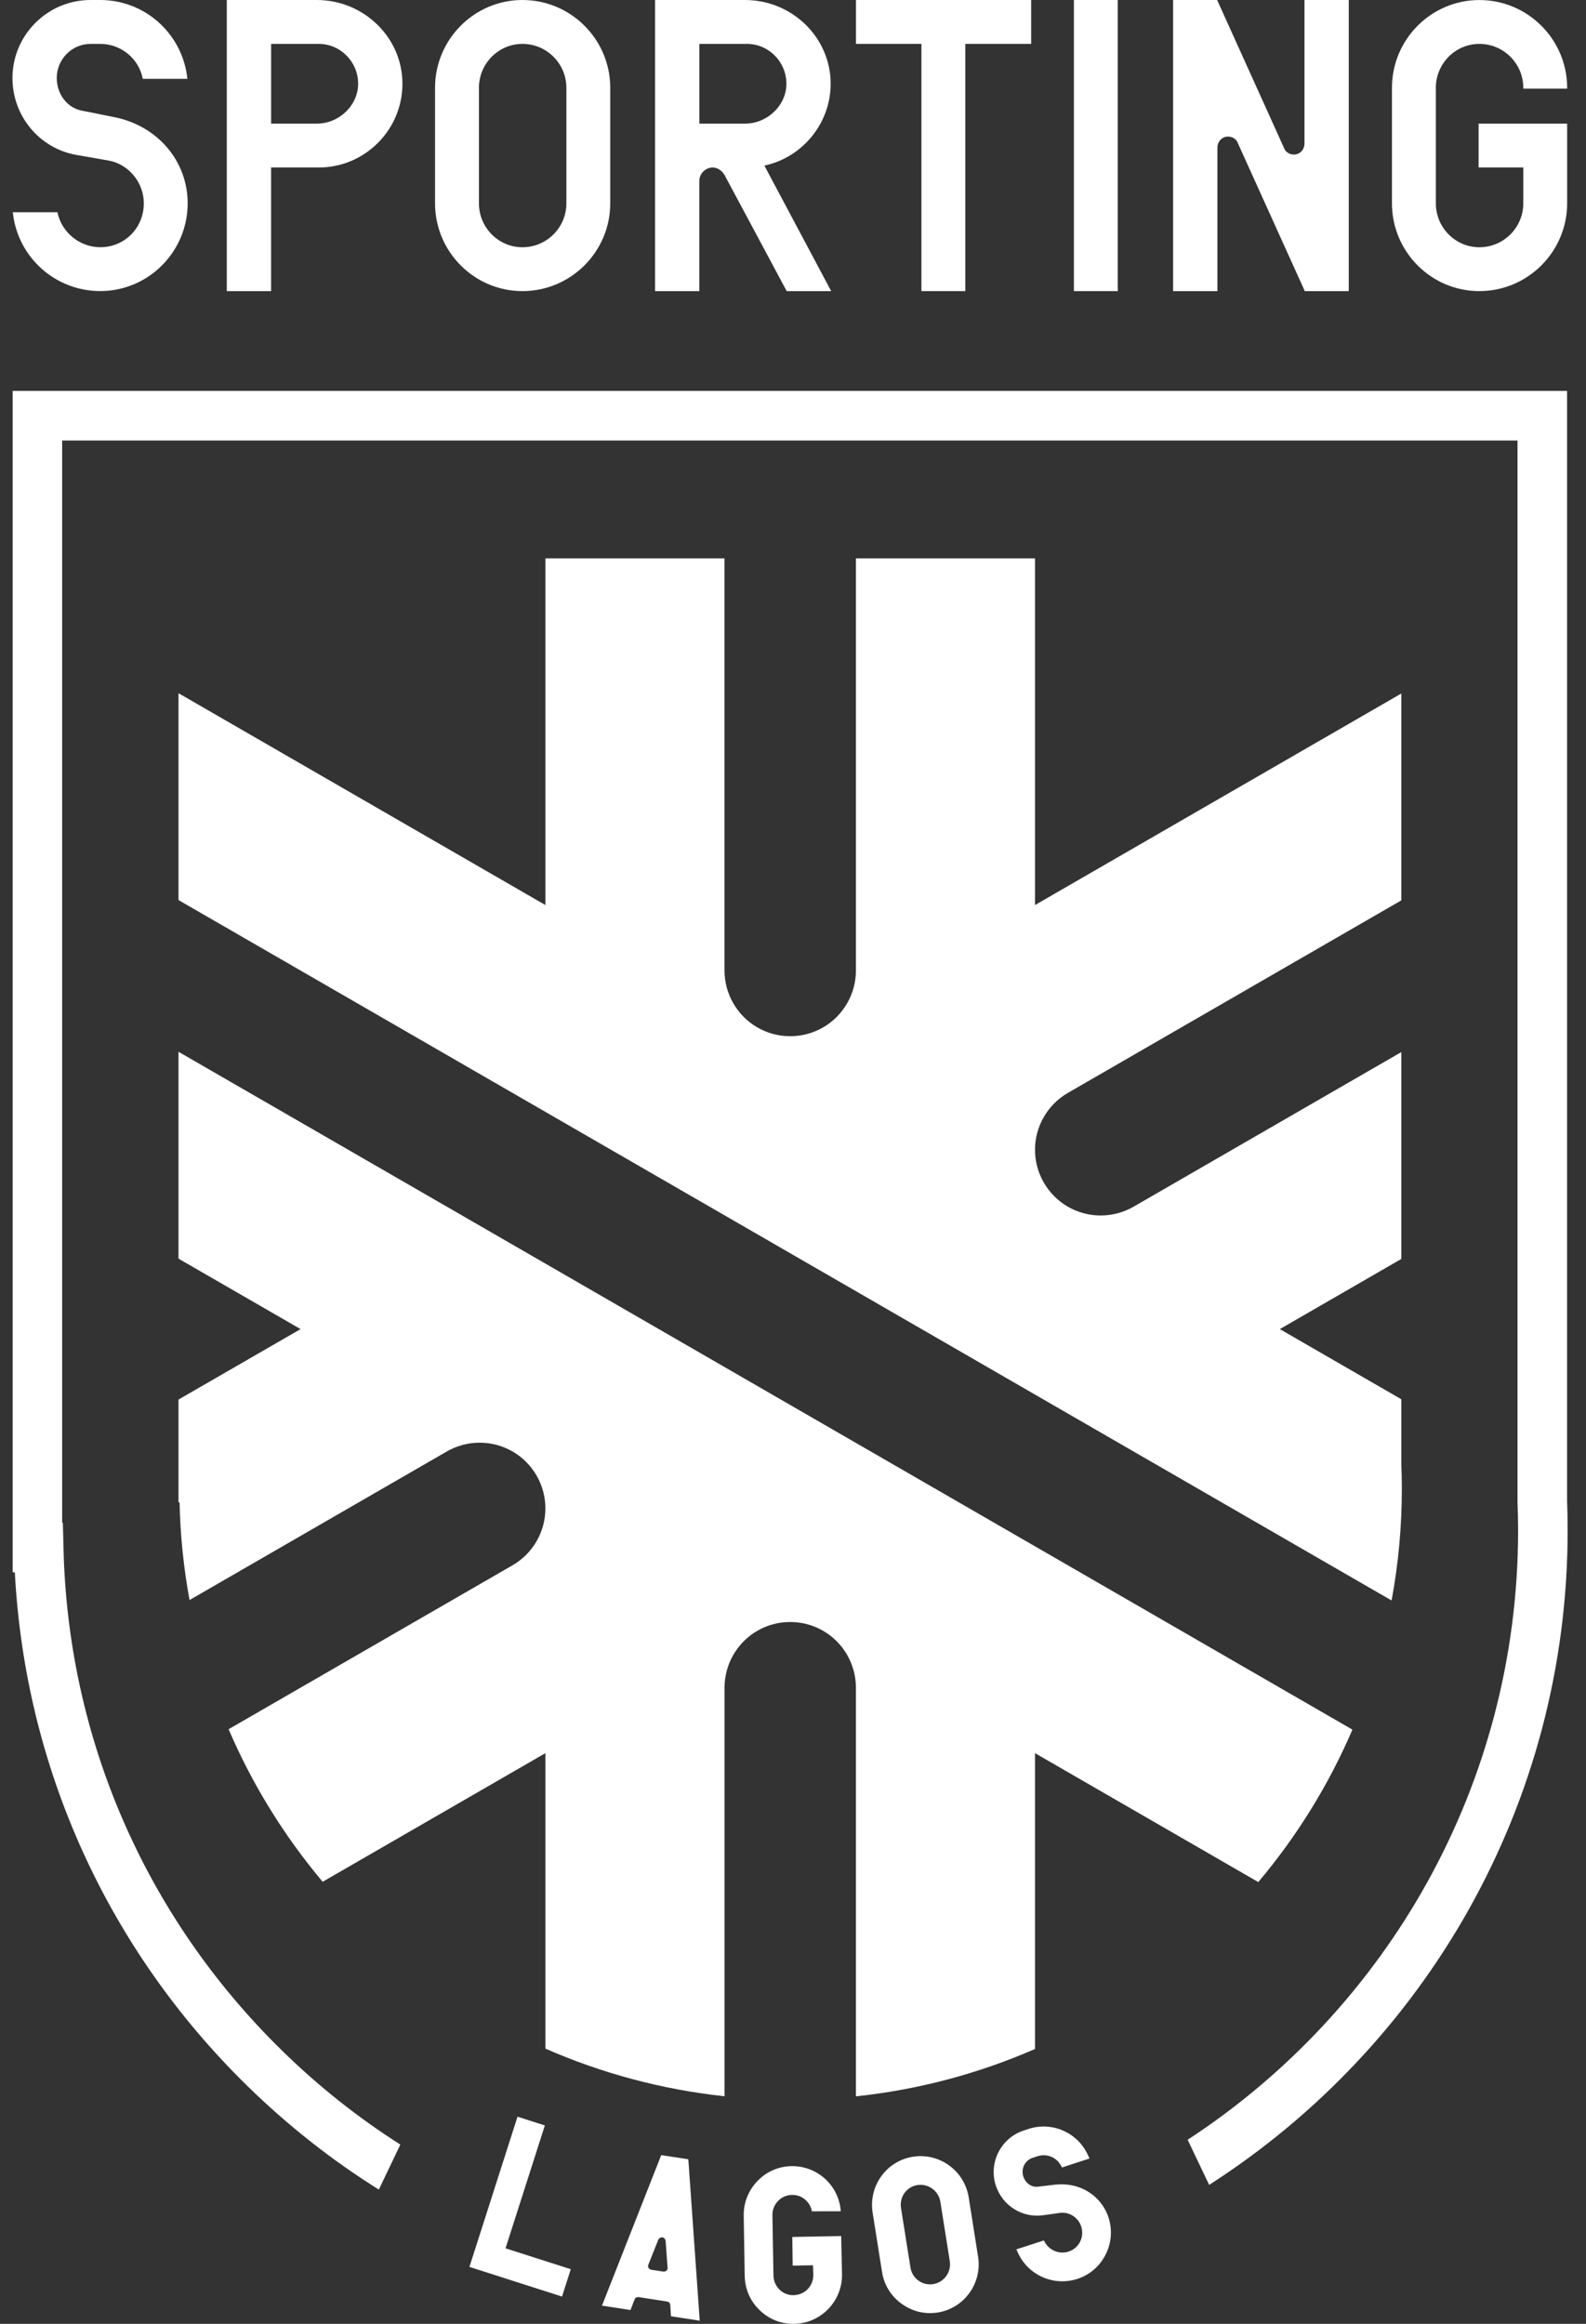 <svg width="43" height="63" viewBox="0 0 43 63" fill="none" xmlns="http://www.w3.org/2000/svg">
<rect x="0" y="0" width="43" height="63" fill="#333333" stroke="none"/>
<path d="M42.487 40.681V10.598H0.343V42.625H0.402C0.681 47.906 2.903 52.825 6.7 56.544C7.799 57.619 8.995 58.562 10.271 59.36L10.854 58.14C9.707 57.409 8.629 56.555 7.637 55.582C3.937 51.957 1.833 47.113 1.721 41.94L1.704 41.282H1.685V11.942H41.143V40.721C41.153 40.976 41.159 41.234 41.159 41.492C41.159 48.398 37.591 54.486 32.2 58.009L32.783 59.232C38.624 55.484 42.502 48.933 42.502 41.492C42.502 41.221 42.497 40.949 42.487 40.681Z" fill="white"/>
<path d="M3.099 3.176L2.217 2.999C1.825 2.925 1.539 2.553 1.539 2.116C1.539 1.605 1.95 1.19 2.455 1.19H2.719C3.274 1.19 3.757 1.581 3.867 2.12L3.87 2.137H5.081L5.078 2.113C4.941 0.909 3.927 -0 2.719 -0H2.455C1.288 -0 0.338 0.949 0.338 2.116C0.338 3.143 1.064 4.019 2.065 4.199L2.946 4.353C3.489 4.451 3.899 4.948 3.899 5.511C3.899 6.179 3.38 6.702 2.719 6.702C2.168 6.702 1.681 6.311 1.56 5.771L1.556 5.754H0.347L0.35 5.778C0.486 6.983 1.505 7.891 2.719 7.891C4.025 7.891 5.088 6.823 5.088 5.511C5.089 4.368 4.271 3.408 3.099 3.176Z" fill="white"/>
<path d="M8.585 0H6.149V7.892H7.35V4.541H8.64C9.892 4.541 10.911 3.522 10.911 2.27C10.911 1.019 9.867 0 8.585 0ZM9.71 2.271C9.71 2.857 9.195 3.352 8.585 3.352H7.351V1.19H8.641C9.23 1.19 9.71 1.675 9.71 2.271Z" fill="white"/>
<path d="M14.165 0C12.858 0 11.795 1.069 11.795 2.381V5.512C11.795 6.825 12.858 7.892 14.165 7.892C15.477 7.892 16.545 6.824 16.545 5.512V2.381C16.546 1.069 15.478 0 14.165 0ZM15.356 5.512C15.356 6.169 14.822 6.703 14.165 6.703C13.514 6.703 12.985 6.169 12.985 5.512V2.381C12.985 1.724 13.514 1.19 14.165 1.19C14.822 1.19 15.356 1.724 15.356 2.381V5.512Z" fill="white"/>
<path d="M22.521 2.271C22.521 1.019 21.478 0 20.196 0H17.76V7.892H18.96V4.906C18.96 4.708 19.127 4.541 19.324 4.541C19.468 4.541 19.59 4.646 19.647 4.75L21.329 7.892H22.535L20.724 4.49C21.767 4.264 22.521 3.335 22.521 2.271ZM21.321 2.271C21.321 2.857 20.805 3.352 20.196 3.352H18.961V1.19H20.251C20.84 1.19 21.321 1.675 21.321 2.271Z" fill="white"/>
<path d="M23.207 1.19H24.982V7.892H26.171V1.19H27.957V0H23.207V1.19Z" fill="white"/>
<path d="M30.305 0H29.116V7.892H30.305V0Z" fill="white"/>
<path d="M35.367 3.891C35.367 4.059 35.241 4.19 35.08 4.19C34.968 4.19 34.865 4.128 34.824 4.037L33.005 0.013L32.999 0H31.806V7.892H33.007V4.002C33.007 3.834 33.133 3.703 33.294 3.703C33.407 3.703 33.51 3.764 33.55 3.856L35.37 7.879L35.375 7.892H36.568V0H35.367V3.891Z" fill="white"/>
<path d="M42.489 2.402V2.381C42.489 1.069 41.421 0.001 40.109 0.001C38.802 0.001 37.739 1.069 37.739 2.381V5.512C37.739 6.825 38.802 7.892 40.109 7.892C41.421 7.892 42.489 6.824 42.489 5.512V3.352H40.088V4.541H41.3V5.512C41.3 6.169 40.766 6.703 40.109 6.703C39.458 6.703 38.929 6.169 38.929 5.512V2.381C38.929 1.724 39.458 1.19 40.109 1.19C40.766 1.19 41.3 1.724 41.3 2.381V2.402H42.489V2.402Z" fill="white"/>
<path d="M36.667 46.89C36.021 48.396 35.157 49.787 34.115 51.023L28.061 47.528V55.548C26.548 56.209 24.916 56.651 23.206 56.832V45.753C23.206 45.119 22.865 44.528 22.316 44.211C21.765 43.893 21.083 43.893 20.534 44.21C19.985 44.527 19.644 45.118 19.644 45.751V56.83C17.934 56.646 16.301 56.202 14.787 55.538V47.528L8.748 51.015C7.707 49.778 6.844 48.386 6.198 46.879L13.897 42.434C14.446 42.118 14.787 41.526 14.787 40.892C14.787 40.258 14.446 39.667 13.897 39.35C13.346 39.032 12.664 39.032 12.115 39.349L5.139 43.377C4.98 42.516 4.888 41.632 4.868 40.729H4.84V37.942L8.149 36.032L4.84 34.122V28.514L13.015 33.233L28.051 41.915L36.667 46.89Z" fill="white"/>
<path d="M37.993 39.706V37.934L34.699 36.032L37.993 34.13V28.522L30.733 32.714C30.183 33.031 29.501 33.031 28.952 32.714C28.403 32.396 28.061 31.806 28.061 31.171C28.061 30.537 28.403 29.946 28.952 29.629L37.993 24.409V18.801L28.061 24.536V15.137H23.206V26.311C23.206 26.945 22.865 27.536 22.314 27.854C21.765 28.171 21.083 28.171 20.534 27.854C19.985 27.537 19.643 26.946 19.643 26.312V15.137H14.787V24.536L4.84 18.793V24.401L14.797 30.149L28.032 37.79L37.729 43.389C37.912 42.405 38.007 41.391 38.007 40.353C38.007 40.137 38.002 39.92 37.993 39.706Z" fill="white"/>
<path d="M14.772 57.621L14.031 57.383L12.727 61.456L15.238 62.26L15.475 61.518L13.706 60.952L14.772 57.621Z" fill="white"/>
<path d="M18.662 58.538L17.927 58.426L16.321 62.506L17.094 62.625L17.208 62.332C17.221 62.294 17.273 62.266 17.32 62.275L18.087 62.395C18.139 62.403 18.169 62.444 18.172 62.482L18.191 62.794L18.971 62.914L18.662 58.538ZM18.099 61.501C18.096 61.526 18.082 61.55 18.058 61.564C18.036 61.58 18.011 61.588 17.985 61.583L17.661 61.533C17.633 61.528 17.609 61.514 17.59 61.493C17.576 61.471 17.568 61.443 17.57 61.419C17.573 61.406 17.573 61.406 17.579 61.395L17.846 60.722C17.862 60.682 17.903 60.654 17.946 60.654H17.96C18.006 60.663 18.044 60.706 18.047 60.755L18.099 61.473L18.101 61.481C18.101 61.485 18.101 61.488 18.099 61.501Z" fill="white"/>
<path d="M22.829 61.658C22.839 62.385 22.257 62.989 21.528 63H21.506C21.163 63 20.842 62.869 20.594 62.627C20.338 62.382 20.197 62.052 20.191 61.699L20.164 60.066C20.158 59.715 20.292 59.38 20.537 59.127C20.782 58.871 21.109 58.73 21.459 58.724H21.481C22.175 58.724 22.746 59.26 22.796 59.947L22.012 59.949C21.993 59.837 21.939 59.737 21.857 59.656C21.754 59.555 21.618 59.501 21.471 59.504C21.174 59.509 20.937 59.757 20.942 60.054L20.97 61.689C20.973 61.833 21.03 61.969 21.133 62.07C21.237 62.171 21.37 62.225 21.514 62.222C21.661 62.219 21.797 62.162 21.898 62.059C21.999 61.952 22.053 61.816 22.05 61.669L22.042 61.411L21.492 61.422L21.481 60.644L22.806 60.619L22.829 61.658Z" fill="white"/>
<path d="M26.518 61.18L26.263 59.566C26.148 58.848 25.471 58.355 24.752 58.469C24.036 58.581 23.547 59.258 23.658 59.98L23.914 61.593C23.968 61.942 24.156 62.246 24.442 62.453C24.671 62.622 24.94 62.709 25.215 62.709C25.283 62.709 25.351 62.703 25.422 62.693C26.14 62.579 26.632 61.901 26.518 61.18ZM25.299 61.923C25.007 61.969 24.73 61.768 24.684 61.471L24.428 59.857C24.406 59.713 24.438 59.571 24.523 59.451C24.607 59.337 24.733 59.258 24.874 59.237C24.902 59.234 24.931 59.231 24.959 59.231C25.22 59.231 25.451 59.422 25.495 59.688L25.751 61.302C25.797 61.599 25.593 61.876 25.299 61.923Z" fill="white"/>
<path d="M30.055 60.119C29.859 59.515 29.263 59.149 28.606 59.226L28.138 59.281C27.97 59.303 27.804 59.187 27.745 59.006C27.711 58.902 27.719 58.792 27.767 58.696C27.815 58.601 27.897 58.531 27.999 58.498L28.131 58.455C28.371 58.377 28.635 58.478 28.757 58.696L28.793 58.76L29.539 58.517L29.497 58.426C29.218 57.813 28.528 57.508 27.89 57.714L27.759 57.757C27.139 57.958 26.797 58.627 26.998 59.248C27.176 59.794 27.714 60.134 28.277 60.056L28.739 59.991C28.988 59.957 29.234 60.115 29.313 60.359C29.358 60.498 29.348 60.646 29.284 60.773C29.22 60.901 29.108 60.996 28.97 61.041C28.732 61.119 28.465 61.017 28.337 60.801L28.3 60.739L27.556 60.98L27.598 61.072C27.817 61.555 28.294 61.846 28.801 61.846C28.937 61.846 29.075 61.825 29.21 61.781C29.544 61.672 29.815 61.44 29.974 61.125C30.135 60.812 30.163 60.454 30.055 60.119Z" fill="white"/>
</svg>
